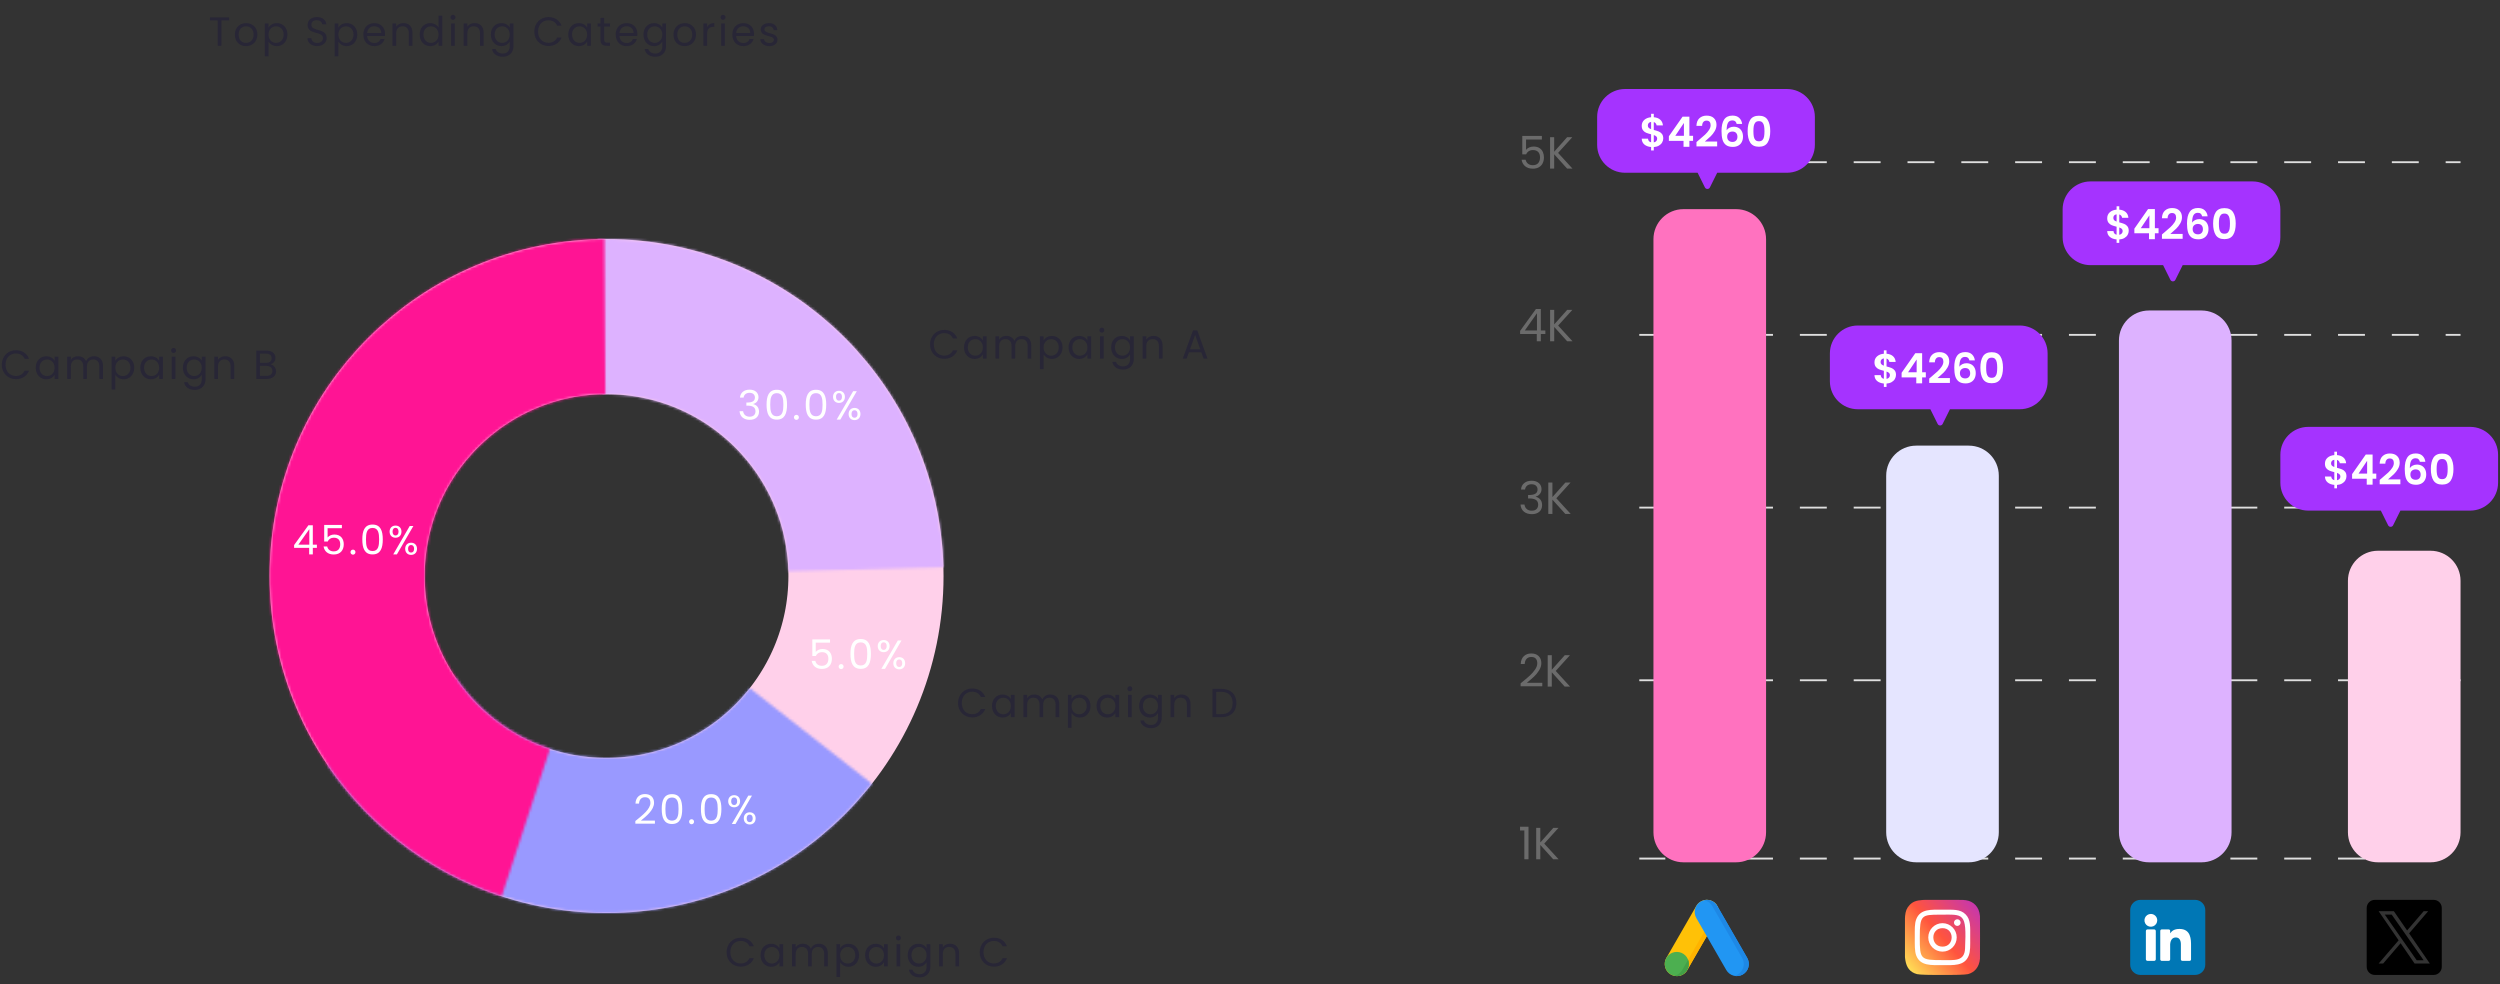 <svg width="983" height="387" viewBox="0 0 983 387" fill="none" xmlns="http://www.w3.org/2000/svg">
<rect x="0" y="0" width="983" height="387" fill="#333333" stroke="none"/>
<path d="M82.544 8.032V6.848H90.096V8.032H87.056V18H85.6V8.032H82.544ZM101.208 13.6C101.208 16.384 99.208 18.144 96.712 18.144C94.232 18.144 92.344 16.384 92.344 13.6C92.344 10.832 94.296 9.088 96.776 9.088C99.272 9.088 101.208 10.832 101.208 13.6ZM93.832 13.6C93.832 15.824 95.192 16.864 96.712 16.864C98.232 16.864 99.72 15.824 99.72 13.6C99.72 11.392 98.264 10.352 96.76 10.352C95.224 10.352 93.832 11.392 93.832 13.6ZM105.579 10.848C106.107 9.92 107.259 9.088 108.859 9.088C111.211 9.088 113.019 10.848 113.019 13.584C113.019 16.304 111.211 18.144 108.859 18.144C107.259 18.144 106.123 17.28 105.579 16.384V22.16H104.123V9.232H105.579V10.848ZM111.531 13.584C111.531 11.52 110.171 10.352 108.555 10.352C106.971 10.352 105.579 11.568 105.579 13.6C105.579 15.664 106.971 16.864 108.555 16.864C110.171 16.864 111.531 15.648 111.531 13.584ZM128.449 14.96C128.449 16.544 127.153 18.112 124.737 18.112C122.497 18.112 120.913 16.864 120.881 15.024H122.433C122.529 15.952 123.185 16.88 124.737 16.88C126.145 16.88 126.977 16.08 126.977 15.024C126.977 12.016 120.945 13.936 120.945 9.792C120.945 7.952 122.433 6.704 124.641 6.704C126.769 6.704 128.161 7.872 128.337 9.568H126.737C126.641 8.816 125.937 7.968 124.577 7.952C123.377 7.92 122.433 8.544 122.433 9.744C122.433 12.624 128.449 10.832 128.449 14.96ZM133.047 10.848C133.575 9.92 134.727 9.088 136.327 9.088C138.679 9.088 140.487 10.848 140.487 13.584C140.487 16.304 138.679 18.144 136.327 18.144C134.727 18.144 133.591 17.28 133.047 16.384V22.16H131.591V9.232H133.047V10.848ZM138.999 13.584C138.999 11.52 137.639 10.352 136.023 10.352C134.439 10.352 133.047 11.568 133.047 13.6C133.047 15.664 134.439 16.864 136.023 16.864C137.639 16.864 138.999 15.648 138.999 13.584ZM147.132 10.32C145.708 10.32 144.524 11.264 144.364 12.976H149.9C149.916 11.264 148.636 10.32 147.132 10.32ZM151.228 15.296C150.78 16.896 149.372 18.144 147.196 18.144C144.7 18.144 142.86 16.384 142.86 13.6C142.86 10.832 144.636 9.088 147.196 9.088C149.74 9.088 151.404 10.88 151.404 13.28C151.404 13.6 151.388 13.856 151.356 14.16H144.348C144.46 15.936 145.708 16.912 147.196 16.912C148.508 16.912 149.34 16.24 149.66 15.296H151.228ZM160.742 18V13.04C160.742 11.248 159.766 10.336 158.294 10.336C156.806 10.336 155.782 11.264 155.782 13.152V18H154.326V9.232H155.782V10.48C156.358 9.568 157.414 9.072 158.598 9.072C160.63 9.072 162.182 10.32 162.182 12.832V18H160.742ZM165.016 13.584C165.016 10.848 166.824 9.088 169.192 9.088C170.568 9.088 171.832 9.792 172.44 10.8V6.16H173.912V18H172.44V16.352C171.912 17.328 170.776 18.144 169.176 18.144C166.824 18.144 165.016 16.304 165.016 13.584ZM172.44 13.6C172.44 11.568 171.064 10.352 169.464 10.352C167.864 10.352 166.504 11.52 166.504 13.584C166.504 15.648 167.864 16.864 169.464 16.864C171.064 16.864 172.44 15.664 172.44 13.6ZM177.373 18V9.232H178.829V18H177.373ZM178.125 7.808C177.565 7.808 177.133 7.376 177.133 6.816C177.133 6.256 177.565 5.824 178.125 5.824C178.653 5.824 179.085 6.256 179.085 6.816C179.085 7.376 178.653 7.808 178.125 7.808ZM188.726 18V13.04C188.726 11.248 187.75 10.336 186.278 10.336C184.79 10.336 183.766 11.264 183.766 13.152V18H182.31V9.232H183.766V10.48C184.342 9.568 185.398 9.072 186.582 9.072C188.614 9.072 190.166 10.32 190.166 12.832V18H188.726ZM193.001 13.584C193.001 10.848 194.809 9.088 197.161 9.088C198.761 9.088 199.913 9.888 200.425 10.832V9.232H201.897V18.192C201.897 20.608 200.281 22.32 197.705 22.32C195.401 22.32 193.753 21.152 193.465 19.28H194.905C195.225 20.336 196.265 21.056 197.705 21.056C199.257 21.056 200.425 20.064 200.425 18.192V16.352C199.897 17.296 198.761 18.144 197.161 18.144C194.809 18.144 193.001 16.304 193.001 13.584ZM200.425 13.6C200.425 11.568 199.049 10.352 197.449 10.352C195.849 10.352 194.489 11.52 194.489 13.584C194.489 15.648 195.849 16.864 197.449 16.864C199.049 16.864 200.425 15.664 200.425 13.6ZM210.079 12.416C210.079 9.072 212.527 6.704 215.647 6.704C218.063 6.704 219.983 7.92 220.815 10.08H219.071C218.463 8.736 217.279 7.984 215.647 7.984C213.311 7.984 211.567 9.68 211.567 12.416C211.567 15.136 213.311 16.832 215.647 16.832C217.279 16.832 218.463 16.08 219.071 14.752H220.815C219.983 16.896 218.063 18.096 215.647 18.096C212.527 18.096 210.079 15.76 210.079 12.416ZM223.438 13.584C223.438 10.848 225.246 9.088 227.598 9.088C229.23 9.088 230.35 9.92 230.862 10.832V9.232H232.334V18H230.862V16.368C230.334 17.312 229.198 18.144 227.582 18.144C225.246 18.144 223.438 16.304 223.438 13.584ZM230.862 13.6C230.862 11.568 229.486 10.352 227.886 10.352C226.286 10.352 224.926 11.52 224.926 13.584C224.926 15.648 226.286 16.864 227.886 16.864C229.486 16.864 230.862 15.664 230.862 13.6ZM236.115 15.6V10.432H234.979V9.232H236.115V7.024H237.571V9.232H239.859V10.432H237.571V15.6C237.571 16.464 237.891 16.768 238.786 16.768H239.859V18H238.547C236.995 18 236.115 17.36 236.115 15.6ZM246.351 10.32C244.927 10.32 243.743 11.264 243.583 12.976H249.119C249.135 11.264 247.855 10.32 246.351 10.32ZM250.447 15.296C249.999 16.896 248.591 18.144 246.415 18.144C243.919 18.144 242.079 16.384 242.079 13.6C242.079 10.832 243.855 9.088 246.415 9.088C248.959 9.088 250.623 10.88 250.623 13.28C250.623 13.6 250.607 13.856 250.575 14.16H243.567C243.679 15.936 244.927 16.912 246.415 16.912C247.727 16.912 248.559 16.24 248.879 15.296H250.447ZM253.001 13.584C253.001 10.848 254.809 9.088 257.161 9.088C258.761 9.088 259.913 9.888 260.425 10.832V9.232H261.897V18.192C261.897 20.608 260.281 22.32 257.705 22.32C255.401 22.32 253.753 21.152 253.465 19.28H254.905C255.225 20.336 256.265 21.056 257.705 21.056C259.257 21.056 260.425 20.064 260.425 18.192V16.352C259.897 17.296 258.761 18.144 257.161 18.144C254.809 18.144 253.001 16.304 253.001 13.584ZM260.425 13.6C260.425 11.568 259.049 10.352 257.449 10.352C255.849 10.352 254.489 11.52 254.489 13.584C254.489 15.648 255.849 16.864 257.449 16.864C259.049 16.864 260.425 15.664 260.425 13.6ZM273.677 13.6C273.677 16.384 271.677 18.144 269.181 18.144C266.701 18.144 264.813 16.384 264.813 13.6C264.813 10.832 266.765 9.088 269.245 9.088C271.741 9.088 273.677 10.832 273.677 13.6ZM266.301 13.6C266.301 15.824 267.661 16.864 269.181 16.864C270.701 16.864 272.189 15.824 272.189 13.6C272.189 11.392 270.733 10.352 269.229 10.352C267.693 10.352 266.301 11.392 266.301 13.6ZM278.047 13.232V18H276.591V9.232H278.047V10.656C278.543 9.68 279.487 9.072 280.879 9.072V10.576H280.495C279.103 10.576 278.047 11.2 278.047 13.232ZM283.56 18V9.232H285.016V18H283.56ZM284.312 7.808C283.752 7.808 283.32 7.376 283.32 6.816C283.32 6.256 283.752 5.824 284.312 5.824C284.84 5.824 285.272 6.256 285.272 6.816C285.272 7.376 284.84 7.808 284.312 7.808ZM292.226 10.32C290.802 10.32 289.618 11.264 289.458 12.976H294.994C295.01 11.264 293.73 10.32 292.226 10.32ZM296.322 15.296C295.874 16.896 294.466 18.144 292.29 18.144C289.794 18.144 287.954 16.384 287.954 13.6C287.954 10.832 289.73 9.088 292.29 9.088C294.834 9.088 296.498 10.88 296.498 13.28C296.498 13.6 296.482 13.856 296.45 14.16H289.442C289.554 15.936 290.802 16.912 292.29 16.912C293.602 16.912 294.434 16.24 294.754 15.296H296.322ZM305.724 15.616C305.724 17.056 304.46 18.144 302.524 18.144C300.476 18.144 299.036 17.024 298.94 15.424H300.444C300.524 16.272 301.276 16.912 302.508 16.912C303.66 16.912 304.3 16.336 304.3 15.616C304.3 13.664 299.116 14.8 299.116 11.536C299.116 10.192 300.38 9.088 302.332 9.088C304.268 9.088 305.548 10.128 305.644 11.84H304.188C304.124 10.96 303.452 10.32 302.284 10.32C301.212 10.32 300.572 10.832 300.572 11.536C300.572 13.616 305.66 12.48 305.724 15.616Z" fill="#282636"/>
<circle cx="238.5" cy="226.5" r="102" stroke="#FFD0EA" stroke-width="61"/>
<mask id="path-3-inside-1_741_1657" fill="white">
<path d="M342.842 308.164C329.967 324.614 313.386 337.787 294.45 346.608C275.515 355.428 254.762 359.647 233.886 358.92C213.01 358.192 192.601 352.539 174.326 342.422C156.05 332.305 140.426 318.01 128.727 300.704L179.256 266.547C185.57 275.887 194.002 283.602 203.865 289.062C213.729 294.523 224.743 297.574 236.01 297.966C247.277 298.359 258.477 296.082 268.696 291.321C278.915 286.561 287.864 279.452 294.813 270.574L342.842 308.164Z"/>
</mask>
<path d="M342.842 308.164C329.967 324.614 313.386 337.787 294.45 346.608C275.515 355.428 254.762 359.647 233.886 358.92C213.01 358.192 192.601 352.539 174.326 342.422C156.05 332.305 140.426 318.01 128.727 300.704L179.256 266.547C185.57 275.887 194.002 283.602 203.865 289.062C213.729 294.523 224.743 297.574 236.01 297.966C247.277 298.359 258.477 296.082 268.696 291.321C278.915 286.561 287.864 279.452 294.813 270.574L342.842 308.164Z" stroke="#9999FF" stroke-width="122" mask="url(#path-3-inside-1_741_1657)"/>
<mask id="path-4-inside-2_741_1657" fill="white">
<path d="M235.032 94.045C252.426 93.59 269.74 96.565 285.984 102.801C302.229 109.037 317.086 118.411 329.707 130.388C342.329 142.366 352.468 156.712 359.545 172.608C366.622 188.504 370.499 205.638 370.955 223.032L309.985 224.628C309.739 215.241 307.647 205.994 303.827 197.415C300.008 188.836 294.536 181.093 287.724 174.629C280.912 168.165 272.894 163.106 264.127 159.74C255.36 156.375 246.016 154.769 236.628 155.015L235.032 94.045Z"/>
</mask>
<path d="M235.032 94.045C252.426 93.59 269.74 96.565 285.984 102.801C302.229 109.037 317.086 118.411 329.707 130.388C342.329 142.366 352.468 156.712 359.545 172.608C366.622 188.504 370.499 205.638 370.955 223.032L309.985 224.628C309.739 215.241 307.647 205.994 303.827 197.415C300.008 188.836 294.536 181.093 287.724 174.629C280.912 168.165 272.894 163.106 264.127 159.74C255.36 156.375 246.016 154.769 236.628 155.015L235.032 94.045Z" stroke="#DDB2FF" stroke-width="122" mask="url(#path-4-inside-2_741_1657)"/>
<mask id="path-5-inside-3_741_1657" fill="white">
<path d="M197.256 352.417C167.369 342.628 141.939 322.528 125.513 295.71C109.086 268.893 102.733 237.107 107.59 206.036C112.447 174.965 128.197 146.634 152.025 126.109C175.853 105.584 206.204 94.204 237.652 94.003L238.042 154.992C221.07 155.101 204.69 161.243 191.83 172.32C178.97 183.397 170.47 198.687 167.849 215.456C165.227 232.225 168.656 249.379 177.521 263.852C186.387 278.326 200.111 289.174 216.241 294.457L197.256 352.417Z"/>
</mask>
<path d="M197.256 352.417C167.369 342.628 141.939 322.528 125.513 295.71C109.086 268.893 102.733 237.107 107.59 206.036C112.447 174.965 128.197 146.634 152.025 126.109C175.853 105.584 206.204 94.204 237.652 94.003L238.042 154.992C221.07 155.101 204.69 161.243 191.83 172.32C178.97 183.397 170.47 198.687 167.849 215.456C165.227 232.225 168.656 249.379 177.521 263.852C186.387 278.326 200.111 289.174 216.241 294.457L197.256 352.417Z" stroke="#FF1494" stroke-width="122" mask="url(#path-5-inside-3_741_1657)"/>
<path d="M121.56 218V215.424H115.64V214.32L121.256 206.544H123V214.16H124.6V215.424H123V218H121.56ZM117.32 214.16H121.624V208.064L117.32 214.16ZM127.471 206.416H134.431V207.696H128.815V211.344C129.295 210.688 130.319 210.176 131.455 210.176C134.271 210.176 135.167 212.208 135.167 214C135.167 216.24 133.919 218.032 131.215 218.032C128.911 218.032 127.519 216.736 127.231 214.864H128.655C128.927 216.08 129.871 216.8 131.231 216.8C132.991 216.8 133.775 215.616 133.775 214.032C133.775 212.384 132.927 211.424 131.247 211.424C130.079 211.424 129.231 212.032 128.847 212.944H127.471V206.416ZM139.765 217.104C139.765 217.664 139.333 218.096 138.805 218.096C138.245 218.096 137.813 217.664 137.813 217.104C137.813 216.544 138.245 216.112 138.805 216.112C139.333 216.112 139.765 216.544 139.765 217.104ZM142.461 212.096C142.461 208.784 143.293 206.256 146.493 206.256C149.677 206.256 150.509 208.784 150.509 212.096C150.509 215.456 149.677 218 146.493 218C143.293 218 142.461 215.456 142.461 212.096ZM149.069 212.096C149.069 209.696 148.765 207.584 146.493 207.584C144.205 207.584 143.901 209.696 143.901 212.096C143.901 214.592 144.205 216.672 146.493 216.672C148.765 216.672 149.069 214.592 149.069 212.096ZM153.188 209.04C153.188 207.552 154.196 206.656 155.524 206.656C156.868 206.656 157.86 207.552 157.86 209.04C157.86 210.544 156.868 211.44 155.524 211.44C154.196 211.44 153.188 210.544 153.188 209.04ZM155.524 207.552C154.82 207.552 154.356 208.032 154.356 209.04C154.356 210.032 154.82 210.544 155.524 210.544C156.228 210.544 156.708 210.032 156.708 209.04C156.708 208.032 156.228 207.552 155.524 207.552ZM154.612 218L161.092 206.832H162.532L156.052 218H154.612ZM159.316 215.792C159.316 214.288 160.308 213.392 161.652 213.392C162.98 213.392 163.972 214.288 163.972 215.792C163.972 217.28 162.98 218.192 161.652 218.192C160.308 218.192 159.316 217.28 159.316 215.792ZM161.636 214.304C160.932 214.304 160.452 214.784 160.452 215.792C160.452 216.784 160.932 217.264 161.636 217.264C162.34 217.264 162.82 216.784 162.82 215.792C162.82 214.784 162.34 214.304 161.636 214.304Z" fill="white"/>
<path d="M290.96 156.344C291.104 154.36 292.608 153.208 294.752 153.208C297.008 153.208 298.24 154.52 298.24 156.184C298.24 157.512 297.408 158.552 296.192 158.824V158.904C297.536 159.224 298.448 160.216 298.448 161.88C298.448 163.672 297.2 165.08 294.784 165.08C292.592 165.08 290.96 163.912 290.784 161.672H292.192C292.336 162.904 293.232 163.848 294.768 163.848C296.32 163.848 297.056 162.936 297.056 161.752C297.056 160.12 295.92 159.496 293.84 159.496H293.472V158.28H293.856C295.792 158.264 296.832 157.672 296.832 156.328C296.832 155.224 296.096 154.456 294.704 154.456C293.344 154.456 292.528 155.224 292.384 156.344H290.96ZM301.414 159.096C301.414 155.784 302.246 153.256 305.446 153.256C308.63 153.256 309.462 155.784 309.462 159.096C309.462 162.456 308.63 165 305.446 165C302.246 165 301.414 162.456 301.414 159.096ZM308.022 159.096C308.022 156.696 307.718 154.584 305.446 154.584C303.158 154.584 302.854 156.696 302.854 159.096C302.854 161.592 303.158 163.672 305.446 163.672C307.718 163.672 308.022 161.592 308.022 159.096ZM314.125 164.104C314.125 164.664 313.693 165.096 313.165 165.096C312.605 165.096 312.173 164.664 312.173 164.104C312.173 163.544 312.605 163.112 313.165 163.112C313.693 163.112 314.125 163.544 314.125 164.104ZM316.82 159.096C316.82 155.784 317.652 153.256 320.852 153.256C324.036 153.256 324.868 155.784 324.868 159.096C324.868 162.456 324.036 165 320.852 165C317.652 165 316.82 162.456 316.82 159.096ZM323.428 159.096C323.428 156.696 323.124 154.584 320.852 154.584C318.564 154.584 318.26 156.696 318.26 159.096C318.26 161.592 318.564 163.672 320.852 163.672C323.124 163.672 323.428 161.592 323.428 159.096ZM327.547 156.04C327.547 154.552 328.555 153.656 329.883 153.656C331.227 153.656 332.219 154.552 332.219 156.04C332.219 157.544 331.227 158.44 329.883 158.44C328.555 158.44 327.547 157.544 327.547 156.04ZM329.883 154.552C329.179 154.552 328.715 155.032 328.715 156.04C328.715 157.032 329.179 157.544 329.883 157.544C330.587 157.544 331.067 157.032 331.067 156.04C331.067 155.032 330.587 154.552 329.883 154.552ZM328.971 165L335.451 153.832H336.891L330.411 165H328.971ZM333.675 162.792C333.675 161.288 334.667 160.392 336.011 160.392C337.339 160.392 338.331 161.288 338.331 162.792C338.331 164.28 337.339 165.192 336.011 165.192C334.667 165.192 333.675 164.28 333.675 162.792ZM335.995 161.304C335.291 161.304 334.811 161.784 334.811 162.792C334.811 163.784 335.291 164.264 335.995 164.264C336.699 164.264 337.179 163.784 337.179 162.792C337.179 161.784 336.699 161.304 335.995 161.304Z" fill="white"/>
<path d="M319.408 251.416H326.368V252.696H320.752V256.344C321.232 255.688 322.256 255.176 323.392 255.176C326.208 255.176 327.104 257.208 327.104 259C327.104 261.24 325.856 263.032 323.152 263.032C320.848 263.032 319.456 261.736 319.168 259.864H320.592C320.864 261.08 321.808 261.8 323.168 261.8C324.928 261.8 325.712 260.616 325.712 259.032C325.712 257.384 324.864 256.424 323.184 256.424C322.016 256.424 321.168 257.032 320.784 257.944H319.408V251.416ZM331.703 262.104C331.703 262.664 331.271 263.096 330.743 263.096C330.183 263.096 329.751 262.664 329.751 262.104C329.751 261.544 330.183 261.112 330.743 261.112C331.271 261.112 331.703 261.544 331.703 262.104ZM334.398 257.096C334.398 253.784 335.23 251.256 338.43 251.256C341.614 251.256 342.446 253.784 342.446 257.096C342.446 260.456 341.614 263 338.43 263C335.23 263 334.398 260.456 334.398 257.096ZM341.006 257.096C341.006 254.696 340.702 252.584 338.43 252.584C336.142 252.584 335.838 254.696 335.838 257.096C335.838 259.592 336.142 261.672 338.43 261.672C340.702 261.672 341.006 259.592 341.006 257.096ZM345.125 254.04C345.125 252.552 346.133 251.656 347.461 251.656C348.805 251.656 349.797 252.552 349.797 254.04C349.797 255.544 348.805 256.44 347.461 256.44C346.133 256.44 345.125 255.544 345.125 254.04ZM347.461 252.552C346.757 252.552 346.293 253.032 346.293 254.04C346.293 255.032 346.757 255.544 347.461 255.544C348.165 255.544 348.645 255.032 348.645 254.04C348.645 253.032 348.165 252.552 347.461 252.552ZM346.549 263L353.029 251.832H354.469L347.989 263H346.549ZM351.253 260.792C351.253 259.288 352.245 258.392 353.589 258.392C354.917 258.392 355.909 259.288 355.909 260.792C355.909 262.28 354.917 263.192 353.589 263.192C352.245 263.192 351.253 262.28 351.253 260.792ZM353.573 259.304C352.869 259.304 352.389 259.784 352.389 260.792C352.389 261.784 352.869 262.264 353.573 262.264C354.277 262.264 354.757 261.784 354.757 260.792C354.757 259.784 354.277 259.304 353.573 259.304Z" fill="white"/>
<path d="M249.816 323.872V322.832C252.856 320.384 255.736 318.08 255.736 315.712C255.736 314.432 255.176 313.472 253.608 313.472C252.104 313.472 251.336 314.512 251.272 315.968H249.864C249.96 313.504 251.512 312.224 253.592 312.224C255.768 312.224 257.176 313.504 257.176 315.648C257.176 318.528 254.072 320.976 252.008 322.656H257.512V323.872H249.816ZM260.195 318.096C260.195 314.784 261.027 312.256 264.227 312.256C267.411 312.256 268.243 314.784 268.243 318.096C268.243 321.456 267.411 324 264.227 324C261.027 324 260.195 321.456 260.195 318.096ZM266.803 318.096C266.803 315.696 266.499 313.584 264.227 313.584C261.939 313.584 261.635 315.696 261.635 318.096C261.635 320.592 261.939 322.672 264.227 322.672C266.499 322.672 266.803 320.592 266.803 318.096ZM272.906 323.104C272.906 323.664 272.474 324.096 271.946 324.096C271.386 324.096 270.954 323.664 270.954 323.104C270.954 322.544 271.386 322.112 271.946 322.112C272.474 322.112 272.906 322.544 272.906 323.104ZM275.601 318.096C275.601 314.784 276.433 312.256 279.633 312.256C282.817 312.256 283.649 314.784 283.649 318.096C283.649 321.456 282.817 324 279.633 324C276.433 324 275.601 321.456 275.601 318.096ZM282.209 318.096C282.209 315.696 281.905 313.584 279.633 313.584C277.345 313.584 277.041 315.696 277.041 318.096C277.041 320.592 277.345 322.672 279.633 322.672C281.905 322.672 282.209 320.592 282.209 318.096ZM286.328 315.04C286.328 313.552 287.336 312.656 288.664 312.656C290.008 312.656 291 313.552 291 315.04C291 316.544 290.008 317.44 288.664 317.44C287.336 317.44 286.328 316.544 286.328 315.04ZM288.664 313.552C287.96 313.552 287.496 314.032 287.496 315.04C287.496 316.032 287.96 316.544 288.664 316.544C289.368 316.544 289.848 316.032 289.848 315.04C289.848 314.032 289.368 313.552 288.664 313.552ZM287.752 324L294.232 312.832H295.672L289.192 324H287.752ZM292.456 321.792C292.456 320.288 293.448 319.392 294.792 319.392C296.12 319.392 297.112 320.288 297.112 321.792C297.112 323.28 296.12 324.192 294.792 324.192C293.448 324.192 292.456 323.28 292.456 321.792ZM294.776 320.304C294.072 320.304 293.592 320.784 293.592 321.792C293.592 322.784 294.072 323.264 294.776 323.264C295.48 323.264 295.96 322.784 295.96 321.792C295.96 320.784 295.48 320.304 294.776 320.304Z" fill="white"/>
<path d="M365.688 135.416C365.688 132.072 368.136 129.704 371.256 129.704C373.672 129.704 375.592 130.92 376.424 133.08H374.68C374.072 131.736 372.888 130.984 371.256 130.984C368.92 130.984 367.176 132.68 367.176 135.416C367.176 138.136 368.92 139.832 371.256 139.832C372.888 139.832 374.072 139.08 374.68 137.752H376.424C375.592 139.896 373.672 141.096 371.256 141.096C368.136 141.096 365.688 138.76 365.688 135.416ZM379.047 136.584C379.047 133.848 380.855 132.088 383.207 132.088C384.839 132.088 385.959 132.92 386.471 133.832V132.232H387.943V141H386.471V139.368C385.943 140.312 384.807 141.144 383.191 141.144C380.855 141.144 379.047 139.304 379.047 136.584ZM386.471 136.6C386.471 134.568 385.095 133.352 383.495 133.352C381.895 133.352 380.535 134.52 380.535 136.584C380.535 138.648 381.895 139.864 383.495 139.864C385.095 139.864 386.471 138.664 386.471 136.6ZM404.06 141V136.04C404.06 134.248 403.1 133.336 401.66 133.336C400.188 133.336 399.18 134.28 399.18 136.168V141H397.74V136.04C397.74 134.248 396.78 133.336 395.34 133.336C393.868 133.336 392.86 134.28 392.86 136.168V141H391.404V132.232H392.86V133.496C393.436 132.568 394.476 132.072 395.628 132.072C397.068 132.072 398.268 132.712 398.844 134.024C399.356 132.76 400.604 132.072 401.948 132.072C403.948 132.072 405.5 133.32 405.5 135.832V141H404.06ZM410.344 133.848C410.872 132.92 412.024 132.088 413.624 132.088C415.976 132.088 417.784 133.848 417.784 136.584C417.784 139.304 415.976 141.144 413.624 141.144C412.024 141.144 410.888 140.28 410.344 139.384V145.16H408.888V132.232H410.344V133.848ZM416.296 136.584C416.296 134.52 414.936 133.352 413.32 133.352C411.736 133.352 410.344 134.568 410.344 136.6C410.344 138.664 411.736 139.864 413.32 139.864C414.936 139.864 416.296 138.648 416.296 136.584ZM420.157 136.584C420.157 133.848 421.965 132.088 424.317 132.088C425.949 132.088 427.069 132.92 427.581 133.832V132.232H429.053V141H427.581V139.368C427.053 140.312 425.917 141.144 424.301 141.144C421.965 141.144 420.157 139.304 420.157 136.584ZM427.581 136.6C427.581 134.568 426.205 133.352 424.605 133.352C423.005 133.352 421.645 134.52 421.645 136.584C421.645 138.648 423.005 139.864 424.605 139.864C426.205 139.864 427.581 138.664 427.581 136.6ZM432.513 141V132.232H433.969V141H432.513ZM433.265 130.808C432.705 130.808 432.273 130.376 432.273 129.816C432.273 129.256 432.705 128.824 433.265 128.824C433.793 128.824 434.225 129.256 434.225 129.816C434.225 130.376 433.793 130.808 433.265 130.808ZM436.907 136.584C436.907 133.848 438.715 132.088 441.067 132.088C442.667 132.088 443.819 132.888 444.331 133.832V132.232H445.803V141.192C445.803 143.608 444.187 145.32 441.611 145.32C439.307 145.32 437.659 144.152 437.371 142.28H438.811C439.131 143.336 440.171 144.056 441.611 144.056C443.163 144.056 444.331 143.064 444.331 141.192V139.352C443.803 140.296 442.667 141.144 441.067 141.144C438.715 141.144 436.907 139.304 436.907 136.584ZM444.331 136.6C444.331 134.568 442.955 133.352 441.355 133.352C439.755 133.352 438.395 134.52 438.395 136.584C438.395 138.648 439.755 139.864 441.355 139.864C442.955 139.864 444.331 138.664 444.331 136.6ZM455.679 141V136.04C455.679 134.248 454.703 133.336 453.231 133.336C451.743 133.336 450.719 134.264 450.719 136.152V141H449.263V132.232H450.719V133.48C451.295 132.568 452.351 132.072 453.535 132.072C455.567 132.072 457.119 133.32 457.119 135.832V141H455.679ZM473.251 141L472.355 138.52H467.491L466.595 141H465.059L469.091 129.912H470.771L474.787 141H473.251ZM471.939 137.336L469.923 131.704L467.907 137.336H471.939Z" fill="#282636"/>
<path d="M0.688 143.416C0.688 140.072 3.136 137.704 6.256 137.704C8.672 137.704 10.592 138.92 11.424 141.08H9.68C9.072 139.736 7.888 138.984 6.256 138.984C3.92 138.984 2.176 140.68 2.176 143.416C2.176 146.136 3.92 147.832 6.256 147.832C7.888 147.832 9.072 147.08 9.68 145.752H11.424C10.592 147.896 8.672 149.096 6.256 149.096C3.136 149.096 0.688 146.76 0.688 143.416ZM14.047 144.584C14.047 141.848 15.855 140.088 18.207 140.088C19.839 140.088 20.959 140.92 21.471 141.832V140.232H22.943V149H21.471V147.368C20.943 148.312 19.807 149.144 18.191 149.144C15.855 149.144 14.047 147.304 14.047 144.584ZM21.471 144.6C21.471 142.568 20.095 141.352 18.495 141.352C16.895 141.352 15.535 142.52 15.535 144.584C15.535 146.648 16.895 147.864 18.495 147.864C20.095 147.864 21.471 146.664 21.471 144.6ZM39.06 149V144.04C39.06 142.248 38.1 141.336 36.66 141.336C35.188 141.336 34.18 142.28 34.18 144.168V149H32.74V144.04C32.74 142.248 31.78 141.336 30.34 141.336C28.868 141.336 27.86 142.28 27.86 144.168V149H26.404V140.232H27.86V141.496C28.436 140.568 29.476 140.072 30.628 140.072C32.068 140.072 33.268 140.712 33.844 142.024C34.356 140.76 35.604 140.072 36.948 140.072C38.948 140.072 40.5 141.32 40.5 143.832V149H39.06ZM45.344 141.848C45.872 140.92 47.024 140.088 48.624 140.088C50.976 140.088 52.784 141.848 52.784 144.584C52.784 147.304 50.976 149.144 48.624 149.144C47.024 149.144 45.888 148.28 45.344 147.384V153.16H43.888V140.232H45.344V141.848ZM51.296 144.584C51.296 142.52 49.936 141.352 48.32 141.352C46.736 141.352 45.344 142.568 45.344 144.6C45.344 146.664 46.736 147.864 48.32 147.864C49.936 147.864 51.296 146.648 51.296 144.584ZM55.157 144.584C55.157 141.848 56.965 140.088 59.317 140.088C60.949 140.088 62.069 140.92 62.581 141.832V140.232H64.053V149H62.581V147.368C62.053 148.312 60.917 149.144 59.301 149.144C56.965 149.144 55.157 147.304 55.157 144.584ZM62.581 144.6C62.581 142.568 61.205 141.352 59.605 141.352C58.005 141.352 56.645 142.52 56.645 144.584C56.645 146.648 58.005 147.864 59.605 147.864C61.205 147.864 62.581 146.664 62.581 144.6ZM67.513 149V140.232H68.969V149H67.513ZM68.265 138.808C67.705 138.808 67.273 138.376 67.273 137.816C67.273 137.256 67.705 136.824 68.265 136.824C68.793 136.824 69.225 137.256 69.225 137.816C69.225 138.376 68.793 138.808 68.265 138.808ZM71.907 144.584C71.907 141.848 73.715 140.088 76.067 140.088C77.667 140.088 78.819 140.888 79.331 141.832V140.232H80.803V149.192C80.803 151.608 79.187 153.32 76.611 153.32C74.307 153.32 72.659 152.152 72.371 150.28H73.811C74.131 151.336 75.171 152.056 76.611 152.056C78.163 152.056 79.331 151.064 79.331 149.192V147.352C78.803 148.296 77.667 149.144 76.067 149.144C73.715 149.144 71.907 147.304 71.907 144.584ZM79.331 144.6C79.331 142.568 77.955 141.352 76.355 141.352C74.755 141.352 73.395 142.52 73.395 144.584C73.395 146.648 74.755 147.864 76.355 147.864C77.955 147.864 79.331 146.664 79.331 144.6ZM90.679 149V144.04C90.679 142.248 89.703 141.336 88.231 141.336C86.743 141.336 85.719 142.264 85.719 144.152V149H84.263V140.232H85.719V141.48C86.295 140.568 87.351 140.072 88.535 140.072C90.567 140.072 92.119 141.32 92.119 143.832V149H90.679ZM107.099 145.864C107.099 144.632 106.171 143.864 104.747 143.864H102.219V147.8H104.795C106.235 147.8 107.099 147.08 107.099 145.864ZM106.811 140.856C106.811 139.752 106.059 139.048 104.635 139.048H102.219V142.664H104.667C106.027 142.664 106.811 141.992 106.811 140.856ZM108.555 146.008C108.555 147.688 107.227 149 104.923 149H100.763V137.848H104.763C107.115 137.848 108.299 139.128 108.299 140.68C108.299 142.088 107.419 142.904 106.347 143.256C107.563 143.464 108.555 144.632 108.555 146.008Z" fill="#282636"/>
<path d="M285.688 374.416C285.688 371.072 288.136 368.704 291.256 368.704C293.672 368.704 295.592 369.92 296.424 372.08H294.68C294.072 370.736 292.888 369.984 291.256 369.984C288.92 369.984 287.176 371.68 287.176 374.416C287.176 377.136 288.92 378.832 291.256 378.832C292.888 378.832 294.072 378.08 294.68 376.752H296.424C295.592 378.896 293.672 380.096 291.256 380.096C288.136 380.096 285.688 377.76 285.688 374.416ZM299.047 375.584C299.047 372.848 300.855 371.088 303.207 371.088C304.839 371.088 305.959 371.92 306.471 372.832V371.232H307.943V380H306.471V378.368C305.943 379.312 304.807 380.144 303.191 380.144C300.855 380.144 299.047 378.304 299.047 375.584ZM306.471 375.6C306.471 373.568 305.095 372.352 303.495 372.352C301.895 372.352 300.535 373.52 300.535 375.584C300.535 377.648 301.895 378.864 303.495 378.864C305.095 378.864 306.471 377.664 306.471 375.6ZM324.06 380V375.04C324.06 373.248 323.1 372.336 321.66 372.336C320.188 372.336 319.18 373.28 319.18 375.168V380H317.74V375.04C317.74 373.248 316.78 372.336 315.34 372.336C313.868 372.336 312.86 373.28 312.86 375.168V380H311.404V371.232H312.86V372.496C313.436 371.568 314.476 371.072 315.628 371.072C317.068 371.072 318.268 371.712 318.844 373.024C319.356 371.76 320.604 371.072 321.948 371.072C323.948 371.072 325.5 372.32 325.5 374.832V380H324.06ZM330.344 372.848C330.872 371.92 332.024 371.088 333.624 371.088C335.976 371.088 337.784 372.848 337.784 375.584C337.784 378.304 335.976 380.144 333.624 380.144C332.024 380.144 330.888 379.28 330.344 378.384V384.16H328.888V371.232H330.344V372.848ZM336.296 375.584C336.296 373.52 334.936 372.352 333.32 372.352C331.736 372.352 330.344 373.568 330.344 375.6C330.344 377.664 331.736 378.864 333.32 378.864C334.936 378.864 336.296 377.648 336.296 375.584ZM340.157 375.584C340.157 372.848 341.965 371.088 344.317 371.088C345.949 371.088 347.069 371.92 347.581 372.832V371.232H349.053V380H347.581V378.368C347.053 379.312 345.917 380.144 344.301 380.144C341.965 380.144 340.157 378.304 340.157 375.584ZM347.581 375.6C347.581 373.568 346.205 372.352 344.605 372.352C343.005 372.352 341.645 373.52 341.645 375.584C341.645 377.648 343.005 378.864 344.605 378.864C346.205 378.864 347.581 377.664 347.581 375.6ZM352.513 380V371.232H353.969V380H352.513ZM353.265 369.808C352.705 369.808 352.273 369.376 352.273 368.816C352.273 368.256 352.705 367.824 353.265 367.824C353.793 367.824 354.225 368.256 354.225 368.816C354.225 369.376 353.793 369.808 353.265 369.808ZM356.907 375.584C356.907 372.848 358.715 371.088 361.067 371.088C362.667 371.088 363.819 371.888 364.331 372.832V371.232H365.803V380.192C365.803 382.608 364.187 384.32 361.611 384.32C359.307 384.32 357.659 383.152 357.371 381.28H358.811C359.131 382.336 360.171 383.056 361.611 383.056C363.163 383.056 364.331 382.064 364.331 380.192V378.352C363.803 379.296 362.667 380.144 361.067 380.144C358.715 380.144 356.907 378.304 356.907 375.584ZM364.331 375.6C364.331 373.568 362.955 372.352 361.355 372.352C359.755 372.352 358.395 373.52 358.395 375.584C358.395 377.648 359.755 378.864 361.355 378.864C362.955 378.864 364.331 377.664 364.331 375.6ZM375.679 380V375.04C375.679 373.248 374.703 372.336 373.231 372.336C371.743 372.336 370.719 373.264 370.719 375.152V380H369.263V371.232H370.719V372.48C371.295 371.568 372.351 371.072 373.535 371.072C375.567 371.072 377.119 372.32 377.119 374.832V380H375.679ZM385.219 374.416C385.219 371.072 387.667 368.704 390.787 368.704C393.203 368.704 395.123 369.92 395.955 372.08H394.211C393.603 370.736 392.419 369.984 390.787 369.984C388.451 369.984 386.707 371.68 386.707 374.416C386.707 377.136 388.451 378.832 390.787 378.832C392.419 378.832 393.603 378.08 394.211 376.752H395.955C395.123 378.896 393.203 380.096 390.787 380.096C387.667 380.096 385.219 377.76 385.219 374.416Z" fill="#282636"/>
<path d="M376.688 276.416C376.688 273.072 379.136 270.704 382.256 270.704C384.672 270.704 386.592 271.92 387.424 274.08H385.68C385.072 272.736 383.888 271.984 382.256 271.984C379.92 271.984 378.176 273.68 378.176 276.416C378.176 279.136 379.92 280.832 382.256 280.832C383.888 280.832 385.072 280.08 385.68 278.752H387.424C386.592 280.896 384.672 282.096 382.256 282.096C379.136 282.096 376.688 279.76 376.688 276.416ZM390.047 277.584C390.047 274.848 391.855 273.088 394.207 273.088C395.839 273.088 396.959 273.92 397.471 274.832V273.232H398.943V282H397.471V280.368C396.943 281.312 395.807 282.144 394.191 282.144C391.855 282.144 390.047 280.304 390.047 277.584ZM397.471 277.6C397.471 275.568 396.095 274.352 394.495 274.352C392.895 274.352 391.535 275.52 391.535 277.584C391.535 279.648 392.895 280.864 394.495 280.864C396.095 280.864 397.471 279.664 397.471 277.6ZM415.06 282V277.04C415.06 275.248 414.1 274.336 412.66 274.336C411.188 274.336 410.18 275.28 410.18 277.168V282H408.74V277.04C408.74 275.248 407.78 274.336 406.34 274.336C404.868 274.336 403.86 275.28 403.86 277.168V282H402.404V273.232H403.86V274.496C404.436 273.568 405.476 273.072 406.628 273.072C408.068 273.072 409.268 273.712 409.844 275.024C410.356 273.76 411.604 273.072 412.948 273.072C414.948 273.072 416.5 274.32 416.5 276.832V282H415.06ZM421.344 274.848C421.872 273.92 423.024 273.088 424.624 273.088C426.976 273.088 428.784 274.848 428.784 277.584C428.784 280.304 426.976 282.144 424.624 282.144C423.024 282.144 421.888 281.28 421.344 280.384V286.16H419.888V273.232H421.344V274.848ZM427.296 277.584C427.296 275.52 425.936 274.352 424.32 274.352C422.736 274.352 421.344 275.568 421.344 277.6C421.344 279.664 422.736 280.864 424.32 280.864C425.936 280.864 427.296 279.648 427.296 277.584ZM431.157 277.584C431.157 274.848 432.965 273.088 435.317 273.088C436.949 273.088 438.069 273.92 438.581 274.832V273.232H440.053V282H438.581V280.368C438.053 281.312 436.917 282.144 435.301 282.144C432.965 282.144 431.157 280.304 431.157 277.584ZM438.581 277.6C438.581 275.568 437.205 274.352 435.605 274.352C434.005 274.352 432.645 275.52 432.645 277.584C432.645 279.648 434.005 280.864 435.605 280.864C437.205 280.864 438.581 279.664 438.581 277.6ZM443.513 282V273.232H444.969V282H443.513ZM444.265 271.808C443.705 271.808 443.273 271.376 443.273 270.816C443.273 270.256 443.705 269.824 444.265 269.824C444.793 269.824 445.225 270.256 445.225 270.816C445.225 271.376 444.793 271.808 444.265 271.808ZM447.907 277.584C447.907 274.848 449.715 273.088 452.067 273.088C453.667 273.088 454.819 273.888 455.331 274.832V273.232H456.803V282.192C456.803 284.608 455.187 286.32 452.611 286.32C450.307 286.32 448.659 285.152 448.371 283.28H449.811C450.131 284.336 451.171 285.056 452.611 285.056C454.163 285.056 455.331 284.064 455.331 282.192V280.352C454.803 281.296 453.667 282.144 452.067 282.144C449.715 282.144 447.907 280.304 447.907 277.584ZM455.331 277.6C455.331 275.568 453.955 274.352 452.355 274.352C450.755 274.352 449.395 275.52 449.395 277.584C449.395 279.648 450.755 280.864 452.355 280.864C453.955 280.864 455.331 279.664 455.331 277.6ZM466.679 282V277.04C466.679 275.248 465.703 274.336 464.231 274.336C462.743 274.336 461.719 275.264 461.719 277.152V282H460.263V273.232H461.719V274.48C462.295 273.568 463.351 273.072 464.535 273.072C466.567 273.072 468.119 274.32 468.119 276.832V282H466.679ZM480.235 270.848C483.899 270.848 486.155 272.992 486.155 276.448C486.155 279.904 483.899 282 480.235 282H476.763V270.848H480.235ZM478.219 280.8H480.235C483.147 280.8 484.667 279.168 484.667 276.448C484.667 273.728 483.147 272.032 480.235 272.032H478.219V280.8Z" fill="#282636"/>
<g clip-path="url(#clip0_741_1657)">
<path d="M946.332 368.08L952.975 377.582H950.249L944.828 369.829V369.828L944.032 368.69L937.699 359.632H940.426L945.536 366.942L946.332 368.08Z" fill="black"/>
<path d="M956.915 353.824H933.774C932.013 353.824 930.584 355.252 930.584 357.014V380.155C930.584 381.917 932.013 383.345 933.774 383.345H956.915C958.677 383.345 960.105 381.917 960.105 380.155V357.014C960.105 355.252 958.677 353.824 956.915 353.824ZM949.414 378.858L943.928 370.875L937.06 378.858H935.285L943.14 369.728L935.285 358.296H941.276L946.471 365.856L952.974 358.296H954.749L947.259 367.003H947.259L955.405 378.858H949.414Z" fill="black"/>
</g>
<g clip-path="url(#clip1_741_1657)">
<path d="M750.877 355.832C748.558 358.242 749.032 360.802 749.032 368.578C749.032 375.036 747.906 381.509 753.802 383.033C755.644 383.507 771.959 383.507 773.798 383.031C776.253 382.397 778.251 380.406 778.524 376.934C778.562 376.449 778.562 360.716 778.522 360.221C778.232 356.523 775.955 354.391 772.955 353.959C772.268 353.859 772.13 353.83 768.602 353.824C756.089 353.83 753.346 353.273 750.877 355.832Z" fill="url(#paint0_linear_741_1657)"/>
<path d="M763.79 357.686C759.324 357.686 755.083 357.288 753.463 361.446C752.793 363.163 752.891 365.393 752.891 368.586C752.891 371.388 752.801 374.022 753.463 375.725C755.079 379.885 759.354 379.487 763.788 379.487C768.064 379.487 772.474 379.932 774.114 375.725C774.784 373.991 774.686 371.794 774.686 368.586C774.686 364.328 774.921 361.579 772.855 359.515C770.764 357.424 767.936 357.686 763.785 357.686H763.79ZM762.813 359.65C772.13 359.635 773.315 358.599 772.661 372.987C772.428 378.076 768.554 377.517 763.791 377.517C755.107 377.517 754.857 377.269 754.857 368.581C754.857 359.793 755.546 359.655 762.813 359.647V359.65ZM769.608 361.459C768.886 361.459 768.301 362.045 768.301 362.767C768.301 363.489 768.886 364.074 769.608 364.074C770.33 364.074 770.916 363.489 770.916 362.767C770.916 362.045 770.33 361.459 769.608 361.459ZM763.79 362.988C760.699 362.988 758.193 365.495 758.193 368.586C758.193 371.677 760.699 374.183 763.79 374.183C766.881 374.183 769.385 371.677 769.385 368.586C769.385 365.495 766.881 362.988 763.79 362.988ZM763.79 364.953C768.593 364.953 768.599 372.22 763.79 372.22C758.988 372.22 758.981 364.953 763.79 364.953Z" fill="white"/>
</g>
<g clip-path="url(#clip2_741_1657)">
<path d="M863.089 353.824H841.62C839.397 353.824 837.594 355.627 837.594 357.85V379.319C837.594 381.543 839.397 383.345 841.62 383.345H863.089C865.313 383.345 867.115 381.543 867.115 379.319V357.85C867.115 355.627 865.313 353.824 863.089 353.824Z" fill="#0077B5"/>
<path d="M848.228 361.875C848.228 362.373 848.081 362.859 847.804 363.273C847.528 363.687 847.135 364.009 846.675 364.2C846.215 364.39 845.709 364.44 845.221 364.343C844.733 364.246 844.285 364.006 843.933 363.654C843.581 363.303 843.342 362.854 843.245 362.366C843.148 361.878 843.197 361.372 843.388 360.913C843.578 360.453 843.901 360.06 844.314 359.783C844.728 359.507 845.215 359.359 845.712 359.359C846.38 359.359 847.019 359.624 847.491 360.096C847.963 360.568 848.228 361.208 848.228 361.875Z" fill="white"/>
<path d="M847.658 366.068V377.184C847.658 377.266 847.643 377.347 847.611 377.423C847.58 377.499 847.535 377.568 847.477 377.626C847.419 377.684 847.35 377.73 847.274 377.762C847.199 377.793 847.118 377.81 847.036 377.81H844.384C844.302 377.81 844.22 377.794 844.145 377.762C844.069 377.731 844 377.685 843.942 377.627C843.884 377.569 843.838 377.5 843.807 377.425C843.776 377.349 843.76 377.268 843.76 377.186V366.068C843.76 365.903 843.826 365.744 843.943 365.627C844.06 365.51 844.218 365.444 844.384 365.444H847.036C847.201 365.445 847.359 365.511 847.476 365.628C847.592 365.745 847.658 365.903 847.658 366.068Z" fill="white"/>
<path d="M861.519 371.855V377.236C861.519 377.311 861.505 377.386 861.476 377.456C861.447 377.525 861.405 377.589 861.352 377.642C861.298 377.695 861.235 377.737 861.165 377.766C861.096 377.795 861.021 377.81 860.946 377.809H858.094C858.019 377.81 857.944 377.795 857.874 377.766C857.805 377.737 857.741 377.695 857.688 377.642C857.635 377.589 857.592 377.525 857.564 377.456C857.535 377.386 857.52 377.311 857.521 377.236V372.021C857.521 371.243 857.749 368.613 855.486 368.613C853.733 368.613 853.376 370.412 853.305 371.221V377.236C853.305 377.387 853.246 377.531 853.14 377.638C853.035 377.746 852.891 377.807 852.74 377.809H849.986C849.911 377.809 849.836 377.795 849.767 377.766C849.697 377.737 849.634 377.695 849.581 377.641C849.528 377.588 849.486 377.525 849.457 377.455C849.428 377.386 849.414 377.311 849.414 377.236V366.02C849.414 365.944 849.428 365.87 849.457 365.8C849.486 365.731 849.528 365.667 849.581 365.614C849.634 365.561 849.697 365.518 849.767 365.49C849.836 365.461 849.911 365.446 849.986 365.446H852.74C852.892 365.446 853.038 365.506 853.146 365.614C853.253 365.722 853.314 365.867 853.314 366.02V366.989C853.965 366.013 854.929 365.26 856.987 365.26C861.546 365.26 861.519 369.517 861.519 371.855Z" fill="white"/>
</g>
<path d="M673.482 354.463C671.208 353.148 668.301 353.928 666.988 356.207L655.203 376.657C653.89 378.935 654.669 381.848 656.943 383.164C659.217 384.479 662.125 383.698 663.437 381.42L675.222 360.97C676.535 358.692 675.756 355.778 673.482 354.463Z" fill="#FFC107"/>
<path d="M673.482 354.463C672.42 353.849 671.22 353.692 670.108 353.931C670.58 354.033 671.045 354.208 671.486 354.463C673.759 355.778 674.539 358.691 673.226 360.969L661.441 381.42C660.741 382.634 659.589 383.422 658.321 383.695C660.285 384.119 662.379 383.257 663.438 381.42L675.222 360.969C676.535 358.691 675.756 355.778 673.482 354.463Z" fill="#FFB300"/>
<path d="M659.315 383.802C661.937 383.802 664.064 381.672 664.064 379.044C664.064 376.416 661.937 374.286 659.315 374.286C656.692 374.286 654.565 376.416 654.565 379.044C654.565 381.672 656.692 383.802 659.315 383.802Z" fill="#4CAF50"/>
<path d="M658.321 383.696C658.321 383.696 658.321 383.697 658.32 383.697C658.641 383.766 658.974 383.802 659.315 383.802C661.938 383.802 664.064 381.672 664.064 379.044C664.064 378.461 663.959 377.902 663.767 377.385L661.441 381.42C660.742 382.634 659.589 383.423 658.321 383.696Z" fill="#43A047"/>
<path d="M687.007 376.657L675.223 356.207C673.91 353.928 671.002 353.148 668.728 354.463C666.455 355.778 665.675 358.692 666.988 360.97L678.773 381.42C680.086 383.698 682.993 384.479 685.267 383.164C687.541 381.848 688.32 378.935 687.007 376.657Z" fill="#2196F3"/>
<path d="M687.007 376.657L675.222 356.207C674.164 354.37 672.069 353.508 670.105 353.931C671.374 354.204 672.526 354.993 673.226 356.207L685.01 376.657C686.323 378.935 685.544 381.848 683.27 383.164C682.83 383.419 682.365 383.594 681.893 383.696C683.005 383.935 684.205 383.778 685.267 383.164C687.541 381.848 688.32 378.935 687.007 376.657Z" fill="#1E88E5"/>
<g clip-path="url(#clip3_741_1657)">
<path d="M597.673 326.539V325.069H601.003V337.875H599.373V326.539H597.673ZM610.733 337.875L605.649 332.242V337.875H604.037V325.529H605.649V331.251L610.75 325.529H612.787L607.19 331.711L612.84 337.875H610.733Z" fill="#6B6B6B"/>
<path d="M597.903 268.685C599.403 267.48 600.578 266.494 601.428 265.727C602.278 264.947 602.993 264.138 603.571 263.3C604.162 262.45 604.457 261.617 604.457 260.802C604.457 260.035 604.268 259.433 603.89 258.996C603.524 258.547 602.928 258.323 602.101 258.323C601.298 258.323 600.672 258.577 600.224 259.084C599.787 259.58 599.551 260.247 599.515 261.086H597.956C598.004 259.763 598.405 258.742 599.161 258.022C599.917 257.301 600.891 256.941 602.083 256.941C603.3 256.941 604.262 257.278 604.971 257.951C605.691 258.624 606.051 259.551 606.051 260.732C606.051 261.712 605.756 262.668 605.165 263.601C604.587 264.522 603.926 265.337 603.182 266.045C602.438 266.742 601.487 267.557 600.33 268.49H606.423V269.836H597.903V268.685ZM615.247 269.978L610.164 264.345V269.978H608.552V257.632H610.164V263.353L615.265 257.632H617.302L611.705 263.814L617.355 269.978H615.247Z" fill="#6B6B6B"/>
<path d="M598.063 192.498C598.145 191.411 598.565 190.561 599.32 189.947C600.076 189.333 601.056 189.026 602.261 189.026C603.064 189.026 603.754 189.174 604.333 189.469C604.923 189.752 605.366 190.142 605.661 190.638C605.968 191.134 606.122 191.695 606.122 192.321C606.122 193.053 605.909 193.684 605.484 194.216C605.071 194.747 604.528 195.09 603.855 195.243V195.332C604.622 195.521 605.23 195.893 605.679 196.448C606.128 197.003 606.352 197.729 606.352 198.626C606.352 199.299 606.199 199.907 605.892 200.451C605.585 200.982 605.124 201.401 604.51 201.708C603.896 202.015 603.158 202.169 602.296 202.169C601.044 202.169 600.017 201.844 599.214 201.194C598.411 200.533 597.962 199.6 597.868 198.396H599.427C599.509 199.104 599.799 199.683 600.295 200.132C600.79 200.58 601.452 200.805 602.278 200.805C603.105 200.805 603.731 200.592 604.156 200.167C604.593 199.73 604.811 199.169 604.811 198.484C604.811 197.599 604.516 196.961 603.926 196.572C603.335 196.182 602.444 195.987 601.251 195.987H600.844V194.641H601.269C602.355 194.629 603.176 194.452 603.731 194.109C604.286 193.755 604.563 193.212 604.563 192.48C604.563 191.854 604.357 191.352 603.943 190.974C603.542 190.596 602.963 190.408 602.207 190.408C601.475 190.408 600.885 190.596 600.436 190.974C599.988 191.352 599.722 191.86 599.639 192.498H598.063ZM615.489 202.08L610.406 196.448V202.08H608.794V189.734H610.406V195.456L615.507 189.734H617.544L611.947 195.916L617.597 202.08H615.489Z" fill="#6B6B6B"/>
<path d="M597.708 131.33V130.108L603.926 121.5H605.856V129.931H607.627V131.33H605.856V134.182H604.262V131.33H597.708ZM604.333 123.182L599.568 129.931H604.333V123.182ZM616.199 134.182L611.115 128.549V134.182H609.503V121.836H611.115V127.557L616.216 121.836H618.253L612.656 128.018L618.306 134.182H616.199Z" fill="#6B6B6B"/>
<path d="M606.264 54.877H600.047V58.916C600.318 58.538 600.72 58.231 601.251 57.995C601.782 57.747 602.355 57.623 602.969 57.623C603.949 57.623 604.746 57.829 605.36 58.243C605.974 58.644 606.411 59.17 606.671 59.819C606.943 60.457 607.078 61.136 607.078 61.856C607.078 62.706 606.919 63.468 606.6 64.141C606.281 64.814 605.791 65.345 605.13 65.735C604.481 66.125 603.672 66.32 602.703 66.32C601.464 66.32 600.46 66.001 599.692 65.363C598.925 64.725 598.458 63.875 598.293 62.812H599.869C600.023 63.486 600.348 64.011 600.844 64.389C601.34 64.767 601.965 64.956 602.721 64.956C603.654 64.956 604.357 64.678 604.829 64.123C605.301 63.556 605.537 62.812 605.537 61.892C605.537 60.97 605.301 60.262 604.829 59.766C604.357 59.258 603.66 59.004 602.739 59.004C602.113 59.004 601.564 59.158 601.092 59.465C600.631 59.76 600.295 60.167 600.082 60.687H598.559V53.46H606.264V54.877ZM616.181 66.284L611.098 60.652V66.284H609.486V53.939H611.098V59.66L616.199 53.939H618.236L612.639 60.12L618.289 66.284H616.181Z" fill="#6B6B6B"/>
</g>
<g clip-path="url(#clip4_741_1657)">
<path d="M644.233 131.681H967.486" stroke="#DFDFDF" stroke-width="0.738" stroke-dasharray="10.58"/>
<path d="M644.233 63.783H967.486" stroke="#DFDFDF" stroke-width="0.738" stroke-dasharray="10.58"/>
<path d="M644.233 199.579H967.486" stroke="#DFDFDF" stroke-width="0.738" stroke-dasharray="10.58"/>
<path d="M644.233 267.476H967.486" stroke="#DFDFDF" stroke-width="0.738" stroke-dasharray="10.58"/>
<path d="M644.233 337.588H784.285H952.725" stroke="#DFDFDF" stroke-width="0.738" stroke-dasharray="10.58"/>
</g>
<path d="M682.61 82.233C689.132 82.233 694.418 87.519 694.418 94.041V327.255C694.418 333.777 689.132 339.063 682.61 339.063H661.946C655.424 339.063 650.137 333.777 650.137 327.255V94.041C650.137 87.519 655.424 82.233 661.946 82.233L682.61 82.233Z" fill="#FF72BF"/>
<path d="M774.124 175.223C780.646 175.223 785.933 180.509 785.933 187.031V327.255C785.933 333.776 780.646 339.063 774.124 339.063H753.46C746.938 339.063 741.651 333.776 741.651 327.255V187.031C741.651 180.509 746.938 175.223 753.46 175.223L774.124 175.223Z" fill="#E5E5FF"/>
<path d="M865.639 122.086C872.161 122.086 877.447 127.373 877.447 133.894V327.255C877.447 333.777 872.161 339.064 865.639 339.064H844.974C838.453 339.064 833.166 333.777 833.166 327.255V133.894C833.166 127.373 838.453 122.086 844.974 122.086L865.639 122.086Z" fill="#DDB2FF"/>
<path d="M955.677 216.552C962.199 216.552 967.485 221.839 967.485 228.36L967.485 327.255C967.485 333.776 962.199 339.063 955.677 339.063H935.013C928.491 339.063 923.204 333.776 923.204 327.255V228.36C923.204 221.839 928.491 216.552 935.013 216.552H955.677Z" fill="#FFD0EA"/>
<path fill-rule="evenodd" clip-rule="evenodd" d="M822.001 71.333C815.939 71.333 811.025 76.247 811.025 82.309V93.284C811.025 99.346 815.939 104.26 822.001 104.26H850.531L853.396 110.029C853.8 110.842 854.959 110.842 855.362 110.029L858.228 104.26H885.66C891.722 104.26 896.636 99.346 896.636 93.284V82.309C896.636 76.247 891.722 71.333 885.66 71.333H822.001Z" fill="#A533FF"/>
<path d="M837.019 90.755C837.019 91.326 836.871 91.864 836.574 92.369C836.289 92.863 835.861 93.274 835.29 93.604C834.73 93.922 834.066 94.109 833.298 94.163V95.497H832.244V94.147C831.147 94.048 830.263 93.719 829.594 93.159C828.924 92.588 828.579 91.82 828.557 90.854H831.026C831.092 91.645 831.498 92.122 832.244 92.287V89.142C831.454 88.945 830.818 88.747 830.335 88.549C829.852 88.352 829.435 88.034 829.083 87.594C828.732 87.156 828.557 86.557 828.557 85.8C828.557 84.845 828.897 84.066 829.577 83.462C830.269 82.859 831.158 82.513 832.244 82.425V81.091H833.298V82.425C834.352 82.513 835.191 82.831 835.817 83.38C836.454 83.929 836.81 84.686 836.887 85.652H834.401C834.368 85.334 834.253 85.059 834.055 84.829C833.869 84.587 833.616 84.417 833.298 84.318V87.43C834.121 87.638 834.769 87.841 835.241 88.039C835.724 88.226 836.141 88.538 836.492 88.978C836.843 89.406 837.019 89.998 837.019 90.755ZM830.96 85.685C830.96 86.047 831.07 86.343 831.29 86.574C831.509 86.793 831.827 86.974 832.244 87.117V84.269C831.849 84.324 831.537 84.472 831.306 84.713C831.076 84.955 830.96 85.279 830.96 85.685ZM833.298 92.32C833.715 92.243 834.039 92.073 834.269 91.809C834.511 91.546 834.632 91.228 834.632 90.854C834.632 90.492 834.516 90.201 834.286 89.982C834.055 89.762 833.726 89.581 833.298 89.439V92.32ZM839.23 91.727V89.916L844.613 82.211H847.297V89.718H848.746V91.727H847.297V94.065H844.992V91.727H839.23ZM845.14 84.68L841.765 89.718H845.14V84.68ZM850.938 91.463C851.991 90.585 852.831 89.856 853.457 89.274C854.082 88.681 854.603 88.067 855.021 87.43C855.438 86.793 855.646 86.168 855.646 85.553C855.646 84.993 855.514 84.554 855.251 84.236C854.988 83.918 854.582 83.758 854.033 83.758C853.484 83.758 853.061 83.945 852.765 84.318C852.469 84.68 852.315 85.18 852.304 85.817H850.065C850.109 84.499 850.499 83.501 851.234 82.82C851.98 82.14 852.924 81.799 854.066 81.799C855.317 81.799 856.277 82.134 856.947 82.804C857.616 83.462 857.951 84.335 857.951 85.421C857.951 86.278 857.721 87.095 857.26 87.874C856.799 88.654 856.272 89.334 855.679 89.916C855.086 90.487 854.313 91.178 853.358 91.99H858.214V93.9H850.082V92.188L850.938 91.463ZM865.89 85.059C865.78 84.598 865.588 84.252 865.314 84.022C865.05 83.791 864.666 83.676 864.161 83.676C863.404 83.676 862.844 83.984 862.482 84.598C862.131 85.202 861.95 86.19 861.939 87.562C862.202 87.123 862.586 86.782 863.091 86.541C863.596 86.288 864.145 86.162 864.738 86.162C865.451 86.162 866.082 86.316 866.631 86.623C867.18 86.93 867.608 87.38 867.915 87.973C868.222 88.555 868.376 89.257 868.376 90.081C868.376 90.86 868.217 91.557 867.899 92.171C867.591 92.775 867.136 93.247 866.532 93.587C865.929 93.927 865.21 94.098 864.375 94.098C863.234 94.098 862.334 93.845 861.675 93.34C861.028 92.835 860.572 92.133 860.309 91.233C860.057 90.322 859.93 89.203 859.93 87.874C859.93 85.866 860.276 84.351 860.968 83.331C861.659 82.299 862.751 81.783 864.244 81.783C865.396 81.783 866.291 82.096 866.927 82.721C867.564 83.347 867.932 84.126 868.03 85.059H865.89ZM864.211 88.055C863.629 88.055 863.141 88.226 862.746 88.566C862.35 88.906 862.153 89.4 862.153 90.048C862.153 90.695 862.334 91.206 862.696 91.579C863.069 91.952 863.591 92.138 864.26 92.138C864.853 92.138 865.319 91.957 865.66 91.595C866.011 91.233 866.186 90.745 866.186 90.13C866.186 89.493 866.016 88.988 865.676 88.615C865.347 88.242 864.858 88.055 864.211 88.055ZM870.198 87.907C870.198 86.009 870.538 84.521 871.218 83.446C871.91 82.37 873.051 81.832 874.643 81.832C876.234 81.832 877.37 82.37 878.051 83.446C878.742 84.521 879.088 86.009 879.088 87.907C879.088 89.817 878.742 91.315 878.051 92.402C877.37 93.489 876.234 94.032 874.643 94.032C873.051 94.032 871.91 93.489 871.218 92.402C870.538 91.315 870.198 89.817 870.198 87.907ZM876.816 87.907C876.816 87.095 876.761 86.415 876.651 85.866C876.553 85.306 876.344 84.851 876.026 84.499C875.719 84.148 875.258 83.973 874.643 83.973C874.028 83.973 873.562 84.148 873.243 84.499C872.936 84.851 872.728 85.306 872.618 85.866C872.519 86.415 872.47 87.095 872.47 87.907C872.47 88.742 872.519 89.444 872.618 90.015C872.717 90.574 872.925 91.03 873.243 91.381C873.562 91.721 874.028 91.891 874.643 91.891C875.258 91.891 875.724 91.721 876.042 91.381C876.361 91.03 876.569 90.574 876.668 90.015C876.767 89.444 876.816 88.742 876.816 87.907Z" fill="white"/>
<path fill-rule="evenodd" clip-rule="evenodd" d="M907.611 167.844C901.55 167.844 896.636 172.758 896.636 178.819V189.795C896.636 195.857 901.55 200.771 907.611 200.771H936.141L939.007 206.54C939.41 207.352 940.569 207.352 940.973 206.54L943.838 200.771H971.27C977.332 200.771 982.246 195.857 982.246 189.795V178.819C982.246 172.758 977.332 167.844 971.27 167.844H907.611Z" fill="#A533FF"/>
<path d="M922.629 187.266C922.629 187.837 922.481 188.375 922.185 188.88C921.899 189.374 921.471 189.785 920.901 190.114C920.341 190.433 919.677 190.619 918.908 190.674V192.008H917.855V190.658C916.757 190.559 915.874 190.23 915.204 189.67C914.535 189.099 914.189 188.331 914.167 187.365H916.637C916.702 188.155 917.108 188.633 917.855 188.797V185.653C917.065 185.455 916.428 185.258 915.945 185.06C915.462 184.863 915.045 184.544 914.694 184.105C914.343 183.666 914.167 183.068 914.167 182.311C914.167 181.356 914.507 180.577 915.188 179.973C915.879 179.369 916.768 179.024 917.855 178.936V177.602H918.908V178.936C919.962 179.024 920.802 179.342 921.427 179.891C922.064 180.439 922.421 181.197 922.498 182.163H920.012C919.979 181.844 919.863 181.57 919.666 181.339C919.479 181.098 919.227 180.928 918.908 180.829V183.941C919.732 184.149 920.379 184.352 920.851 184.55C921.334 184.736 921.751 185.049 922.102 185.488C922.454 185.916 922.629 186.509 922.629 187.266ZM916.571 182.196C916.571 182.558 916.68 182.854 916.9 183.085C917.119 183.304 917.438 183.485 917.855 183.628V180.78C917.46 180.835 917.147 180.983 916.916 181.224C916.686 181.466 916.571 181.789 916.571 182.196ZM918.908 188.83C919.326 188.753 919.649 188.583 919.88 188.32C920.121 188.057 920.242 187.738 920.242 187.365C920.242 187.003 920.127 186.712 919.896 186.492C919.666 186.273 919.337 186.092 918.908 185.949V188.83ZM924.84 188.238V186.427L930.224 178.722H932.907V186.229H934.356V188.238H932.907V190.575H930.602V188.238H924.84ZM930.751 181.191L927.376 186.229H930.751V181.191ZM936.548 187.974C937.602 187.096 938.441 186.366 939.067 185.785C939.693 185.192 940.214 184.577 940.631 183.941C941.048 183.304 941.257 182.678 941.257 182.064C941.257 181.504 941.125 181.065 940.861 180.747C940.598 180.428 940.192 180.269 939.643 180.269C939.094 180.269 938.672 180.456 938.375 180.829C938.079 181.191 937.925 181.691 937.914 182.327H935.675C935.719 181.01 936.109 180.011 936.844 179.331C937.591 178.65 938.535 178.31 939.676 178.31C940.927 178.31 941.888 178.645 942.557 179.314C943.227 179.973 943.561 180.846 943.561 181.932C943.561 182.788 943.331 183.606 942.87 184.385C942.409 185.164 941.882 185.845 941.289 186.427C940.697 186.997 939.923 187.689 938.968 188.501H943.825V190.411H935.692V188.699L936.548 187.974ZM951.5 181.57C951.391 181.109 951.199 180.763 950.924 180.533C950.661 180.302 950.277 180.187 949.772 180.187C949.014 180.187 948.455 180.494 948.092 181.109C947.741 181.713 947.56 182.7 947.549 184.072C947.813 183.633 948.197 183.293 948.702 183.052C949.207 182.799 949.755 182.673 950.348 182.673C951.061 182.673 951.693 182.827 952.241 183.134C952.79 183.441 953.218 183.891 953.525 184.484C953.833 185.066 953.986 185.768 953.986 186.591C953.986 187.371 953.827 188.067 953.509 188.682C953.202 189.286 952.746 189.758 952.143 190.098C951.539 190.438 950.82 190.608 949.986 190.608C948.844 190.608 947.944 190.356 947.286 189.851C946.638 189.346 946.183 188.644 945.919 187.744C945.667 186.833 945.541 185.713 945.541 184.385C945.541 182.377 945.886 180.862 946.578 179.841C947.269 178.81 948.361 178.294 949.854 178.294C951.007 178.294 951.901 178.606 952.538 179.232C953.174 179.858 953.542 180.637 953.641 181.57H951.5ZM949.821 184.566C949.239 184.566 948.751 184.736 948.356 185.077C947.961 185.417 947.763 185.911 947.763 186.558C947.763 187.206 947.944 187.716 948.307 188.089C948.68 188.463 949.201 188.649 949.871 188.649C950.463 188.649 950.93 188.468 951.27 188.106C951.621 187.744 951.797 187.255 951.797 186.641C951.797 186.004 951.627 185.499 951.286 185.126C950.957 184.753 950.469 184.566 949.821 184.566ZM955.808 184.418C955.808 182.519 956.148 181.032 956.829 179.956C957.52 178.881 958.662 178.343 960.253 178.343C961.845 178.343 962.981 178.881 963.661 179.956C964.353 181.032 964.698 182.519 964.698 184.418C964.698 186.328 964.353 187.826 963.661 188.913C962.981 189.999 961.845 190.543 960.253 190.543C958.662 190.543 957.52 189.999 956.829 188.913C956.148 187.826 955.808 186.328 955.808 184.418ZM962.426 184.418C962.426 183.606 962.372 182.925 962.262 182.377C962.163 181.817 961.954 181.361 961.636 181.01C961.329 180.659 960.868 180.483 960.253 180.483C959.639 180.483 959.172 180.659 958.854 181.01C958.547 181.361 958.338 181.817 958.228 182.377C958.129 182.925 958.08 183.606 958.08 184.418C958.08 185.252 958.129 185.955 958.228 186.525C958.327 187.085 958.536 187.541 958.854 187.892C959.172 188.232 959.639 188.402 960.253 188.402C960.868 188.402 961.334 188.232 961.653 187.892C961.971 187.541 962.179 187.085 962.278 186.525C962.377 185.955 962.426 185.252 962.426 184.418Z" fill="white"/>
<path fill-rule="evenodd" clip-rule="evenodd" d="M730.487 127.99C724.425 127.99 719.511 132.904 719.511 138.966V149.942C719.511 156.003 724.425 160.917 730.487 160.917H759.016L761.882 166.686C762.286 167.499 763.445 167.499 763.848 166.686L766.714 160.917H794.146C800.207 160.917 805.121 156.003 805.121 149.942V138.966C805.121 132.904 800.207 127.99 794.146 127.99H730.487Z" fill="#A533FF"/>
<path d="M745.505 147.413C745.505 147.983 745.357 148.521 745.06 149.026C744.775 149.52 744.347 149.932 743.776 150.261C743.216 150.579 742.552 150.766 741.784 150.821V152.154H740.73V150.804C739.633 150.705 738.749 150.376 738.08 149.816C737.41 149.246 737.064 148.477 737.042 147.512H739.512C739.578 148.302 739.984 148.779 740.73 148.944V145.799C739.94 145.602 739.303 145.404 738.821 145.207C738.338 145.009 737.921 144.691 737.569 144.252C737.218 143.813 737.042 143.215 737.042 142.457C737.042 141.502 737.383 140.723 738.063 140.119C738.755 139.516 739.644 139.17 740.73 139.082V137.749H741.784V139.082C742.838 139.17 743.677 139.488 744.303 140.037C744.939 140.586 745.296 141.343 745.373 142.309H742.887C742.854 141.991 742.739 141.716 742.541 141.486C742.355 141.244 742.102 141.074 741.784 140.976V144.087C742.607 144.296 743.255 144.499 743.727 144.696C744.21 144.883 744.627 145.196 744.978 145.635C745.329 146.063 745.505 146.655 745.505 147.413ZM739.446 142.342C739.446 142.704 739.556 143.001 739.775 143.231C739.995 143.451 740.313 143.632 740.73 143.774V140.926C740.335 140.981 740.022 141.129 739.792 141.371C739.561 141.612 739.446 141.936 739.446 142.342ZM741.784 148.977C742.201 148.9 742.525 148.73 742.755 148.466C742.997 148.203 743.118 147.885 743.118 147.512C743.118 147.149 743.002 146.858 742.772 146.639C742.541 146.419 742.212 146.238 741.784 146.096V148.977ZM747.716 148.384V146.573L753.099 138.868H755.783V146.376H757.232V148.384H755.783V150.722H753.478V148.384H747.716ZM753.626 141.338L750.251 146.376H753.626V141.338ZM759.423 148.121C760.477 147.243 761.317 146.513 761.942 145.931C762.568 145.338 763.089 144.724 763.506 144.087C763.923 143.451 764.132 142.825 764.132 142.21C764.132 141.651 764 141.212 763.737 140.893C763.473 140.575 763.067 140.416 762.519 140.416C761.97 140.416 761.547 140.602 761.251 140.976C760.955 141.338 760.801 141.837 760.79 142.474H758.551C758.595 141.157 758.984 140.158 759.72 139.477C760.466 138.797 761.41 138.457 762.552 138.457C763.803 138.457 764.763 138.791 765.433 139.461C766.102 140.119 766.437 140.992 766.437 142.079C766.437 142.935 766.206 143.752 765.745 144.532C765.284 145.311 764.758 145.991 764.165 146.573C763.572 147.144 762.798 147.835 761.844 148.648H766.7V150.557H758.567V148.845L759.423 148.121ZM774.376 141.716C774.266 141.255 774.074 140.91 773.8 140.679C773.536 140.449 773.152 140.333 772.647 140.333C771.89 140.333 771.33 140.641 770.968 141.255C770.617 141.859 770.436 142.847 770.425 144.219C770.688 143.78 771.072 143.44 771.577 143.198C772.082 142.946 772.631 142.819 773.223 142.819C773.937 142.819 774.568 142.973 775.117 143.28C775.666 143.588 776.094 144.038 776.401 144.63C776.708 145.212 776.862 145.915 776.862 146.738C776.862 147.517 776.703 148.214 776.384 148.829C776.077 149.432 775.622 149.904 775.018 150.244C774.414 150.585 773.695 150.755 772.861 150.755C771.72 150.755 770.82 150.502 770.161 149.998C769.514 149.493 769.058 148.79 768.795 147.89C768.542 146.979 768.416 145.86 768.416 144.532C768.416 142.523 768.762 141.008 769.453 139.988C770.145 138.956 771.237 138.44 772.73 138.44C773.882 138.44 774.777 138.753 775.413 139.379C776.05 140.004 776.417 140.783 776.516 141.716H774.376ZM772.697 144.713C772.115 144.713 771.627 144.883 771.231 145.223C770.836 145.563 770.639 146.057 770.639 146.705C770.639 147.352 770.82 147.863 771.182 148.236C771.555 148.609 772.077 148.796 772.746 148.796C773.339 148.796 773.805 148.615 774.145 148.252C774.497 147.89 774.672 147.402 774.672 146.787C774.672 146.151 774.502 145.646 774.162 145.273C773.833 144.899 773.344 144.713 772.697 144.713ZM778.684 144.565C778.684 142.666 779.024 141.179 779.704 140.103C780.396 139.027 781.537 138.49 783.129 138.49C784.72 138.49 785.856 139.027 786.537 140.103C787.228 141.179 787.574 142.666 787.574 144.565C787.574 146.474 787.228 147.973 786.537 149.059C785.856 150.146 784.72 150.689 783.129 150.689C781.537 150.689 780.396 150.146 779.704 149.059C779.024 147.973 778.684 146.474 778.684 144.565ZM785.302 144.565C785.302 143.752 785.247 143.072 785.137 142.523C785.038 141.963 784.83 141.508 784.512 141.157C784.204 140.805 783.743 140.63 783.129 140.63C782.514 140.63 782.048 140.805 781.729 141.157C781.422 141.508 781.213 141.963 781.104 142.523C781.005 143.072 780.956 143.752 780.956 144.565C780.956 145.399 781.005 146.101 781.104 146.672C781.202 147.232 781.411 147.687 781.729 148.038C782.048 148.379 782.514 148.549 783.129 148.549C783.743 148.549 784.21 148.379 784.528 148.038C784.846 147.687 785.055 147.232 785.154 146.672C785.253 146.101 785.302 145.399 785.302 144.565Z" fill="white"/>
<path fill-rule="evenodd" clip-rule="evenodd" d="M638.973 35C632.911 35 627.997 39.914 627.997 45.976V56.951C627.997 63.013 632.911 67.927 638.973 67.927H667.502L670.368 73.696C670.772 74.509 671.93 74.509 672.334 73.696L675.2 67.927H702.632C708.693 67.927 713.607 63.013 713.607 56.951V45.976C713.607 39.914 708.693 35 702.632 35H638.973Z" fill="#A533FF"/>
<path d="M653.991 54.422C653.991 54.993 653.842 55.531 653.546 56.036C653.261 56.53 652.833 56.941 652.262 57.271C651.702 57.589 651.038 57.776 650.27 57.831V59.164H649.216V57.814C648.119 57.715 647.235 57.386 646.566 56.826C645.896 56.255 645.55 55.487 645.528 54.521H647.998C648.064 55.312 648.47 55.789 649.216 55.954V52.809C648.426 52.611 647.789 52.414 647.306 52.216C646.823 52.019 646.406 51.701 646.055 51.261C645.704 50.822 645.528 50.224 645.528 49.467C645.528 48.512 645.869 47.733 646.549 47.129C647.241 46.526 648.13 46.18 649.216 46.092V44.758H650.27V46.092C651.323 46.18 652.163 46.498 652.789 47.047C653.425 47.596 653.782 48.353 653.859 49.319H651.373C651.34 49.001 651.225 48.726 651.027 48.496C650.841 48.254 650.588 48.084 650.27 47.985V51.097C651.093 51.305 651.741 51.508 652.213 51.706C652.695 51.893 653.113 52.205 653.464 52.645C653.815 53.072 653.991 53.665 653.991 54.422ZM647.932 49.352C647.932 49.714 648.042 50.01 648.261 50.241C648.481 50.46 648.799 50.641 649.216 50.784V47.936C648.821 47.991 648.508 48.139 648.278 48.38C648.047 48.622 647.932 48.946 647.932 49.352ZM650.27 55.987C650.687 55.91 651.011 55.74 651.241 55.476C651.483 55.213 651.603 54.895 651.603 54.521C651.603 54.159 651.488 53.868 651.258 53.649C651.027 53.429 650.698 53.248 650.27 53.105V55.987ZM656.202 55.394V53.583L661.585 45.878H664.269V53.385H665.717V55.394H664.269V57.732H661.964V55.394H656.202ZM662.112 48.347L658.737 53.385H662.112V48.347ZM667.909 55.13C668.963 54.252 669.803 53.523 670.428 52.941C671.054 52.348 671.575 51.733 671.992 51.097C672.409 50.46 672.618 49.835 672.618 49.22C672.618 48.66 672.486 48.221 672.223 47.903C671.959 47.585 671.553 47.425 671.004 47.425C670.456 47.425 670.033 47.612 669.737 47.985C669.44 48.347 669.287 48.847 669.276 49.483H667.037C667.081 48.166 667.47 47.168 668.206 46.487C668.952 45.807 669.896 45.466 671.037 45.466C672.289 45.466 673.249 45.801 673.918 46.471C674.588 47.129 674.923 48.002 674.923 49.088C674.923 49.944 674.692 50.762 674.231 51.541C673.77 52.321 673.243 53.001 672.651 53.583C672.058 54.154 671.284 54.845 670.329 55.657H675.186V57.567H667.053V55.855L667.909 55.13ZM682.862 48.726C682.752 48.265 682.56 47.919 682.286 47.689C682.022 47.459 681.638 47.343 681.133 47.343C680.376 47.343 679.816 47.651 679.454 48.265C679.103 48.869 678.922 49.857 678.911 51.229C679.174 50.79 679.558 50.449 680.063 50.208C680.568 49.955 681.117 49.829 681.709 49.829C682.423 49.829 683.054 49.983 683.603 50.29C684.151 50.597 684.579 51.047 684.887 51.64C685.194 52.222 685.348 52.924 685.348 53.748C685.348 54.527 685.189 55.224 684.87 55.838C684.563 56.442 684.108 56.914 683.504 57.254C682.9 57.594 682.181 57.765 681.347 57.765C680.206 57.765 679.306 57.512 678.647 57.007C678 56.502 677.544 55.8 677.281 54.9C677.028 53.989 676.902 52.87 676.902 51.541C676.902 49.533 677.248 48.018 677.939 46.998C678.631 45.966 679.723 45.45 681.215 45.45C682.368 45.45 683.262 45.763 683.899 46.388C684.536 47.014 684.903 47.793 685.002 48.726H682.862ZM681.182 51.722C680.601 51.722 680.112 51.893 679.717 52.233C679.322 52.573 679.125 53.067 679.125 53.715C679.125 54.362 679.306 54.873 679.668 55.246C680.041 55.619 680.562 55.806 681.232 55.806C681.825 55.806 682.291 55.624 682.631 55.262C682.983 54.9 683.158 54.411 683.158 53.797C683.158 53.16 682.988 52.655 682.648 52.282C682.318 51.909 681.83 51.722 681.182 51.722ZM687.169 51.574C687.169 49.675 687.51 48.188 688.19 47.113C688.882 46.037 690.023 45.499 691.615 45.499C693.206 45.499 694.342 46.037 695.023 47.113C695.714 48.188 696.06 49.675 696.06 51.574C696.06 53.484 695.714 54.982 695.023 56.069C694.342 57.156 693.206 57.699 691.615 57.699C690.023 57.699 688.882 57.156 688.19 56.069C687.51 54.982 687.169 53.484 687.169 51.574ZM693.788 51.574C693.788 50.762 693.733 50.082 693.623 49.533C693.524 48.973 693.316 48.518 692.997 48.166C692.69 47.815 692.229 47.64 691.615 47.64C691 47.64 690.533 47.815 690.215 48.166C689.908 48.518 689.699 48.973 689.59 49.533C689.491 50.082 689.441 50.762 689.441 51.574C689.441 52.408 689.491 53.111 689.59 53.682C689.688 54.241 689.897 54.697 690.215 55.048C690.533 55.388 691 55.559 691.615 55.559C692.229 55.559 692.696 55.388 693.014 55.048C693.332 54.697 693.541 54.241 693.64 53.682C693.738 53.111 693.788 52.408 693.788 51.574Z" fill="white"/>
<defs>
<linearGradient id="paint0_linear_741_1657" x1="750.934" y1="381.459" x2="778.371" y2="357.713" gradientUnits="userSpaceOnUse">
<stop stop-color="#FFDD55"/>
<stop offset="0.5" stop-color="#FF543E"/>
<stop offset="1" stop-color="#C837AB"/>
</linearGradient>
<clipPath id="clip0_741_1657">
<rect width="29.521" height="29.521" fill="white" transform="translate(930.584 353.824)"/>
</clipPath>
<clipPath id="clip1_741_1657">
<rect width="29.521" height="29.521" fill="white" transform="translate(749.032 353.824)"/>
</clipPath>
<clipPath id="clip2_741_1657">
<rect width="29.521" height="29.521" fill="white" transform="translate(837.594 353.824)"/>
</clipPath>
<clipPath id="clip3_741_1657">
<rect width="22.141" height="295.208" fill="white" transform="translate(597 48.284)"/>
</clipPath>
<clipPath id="clip4_741_1657">
<rect width="338" height="275" fill="white" transform="translate(644.575 63.397)"/>
</clipPath>
</defs>
</svg>
